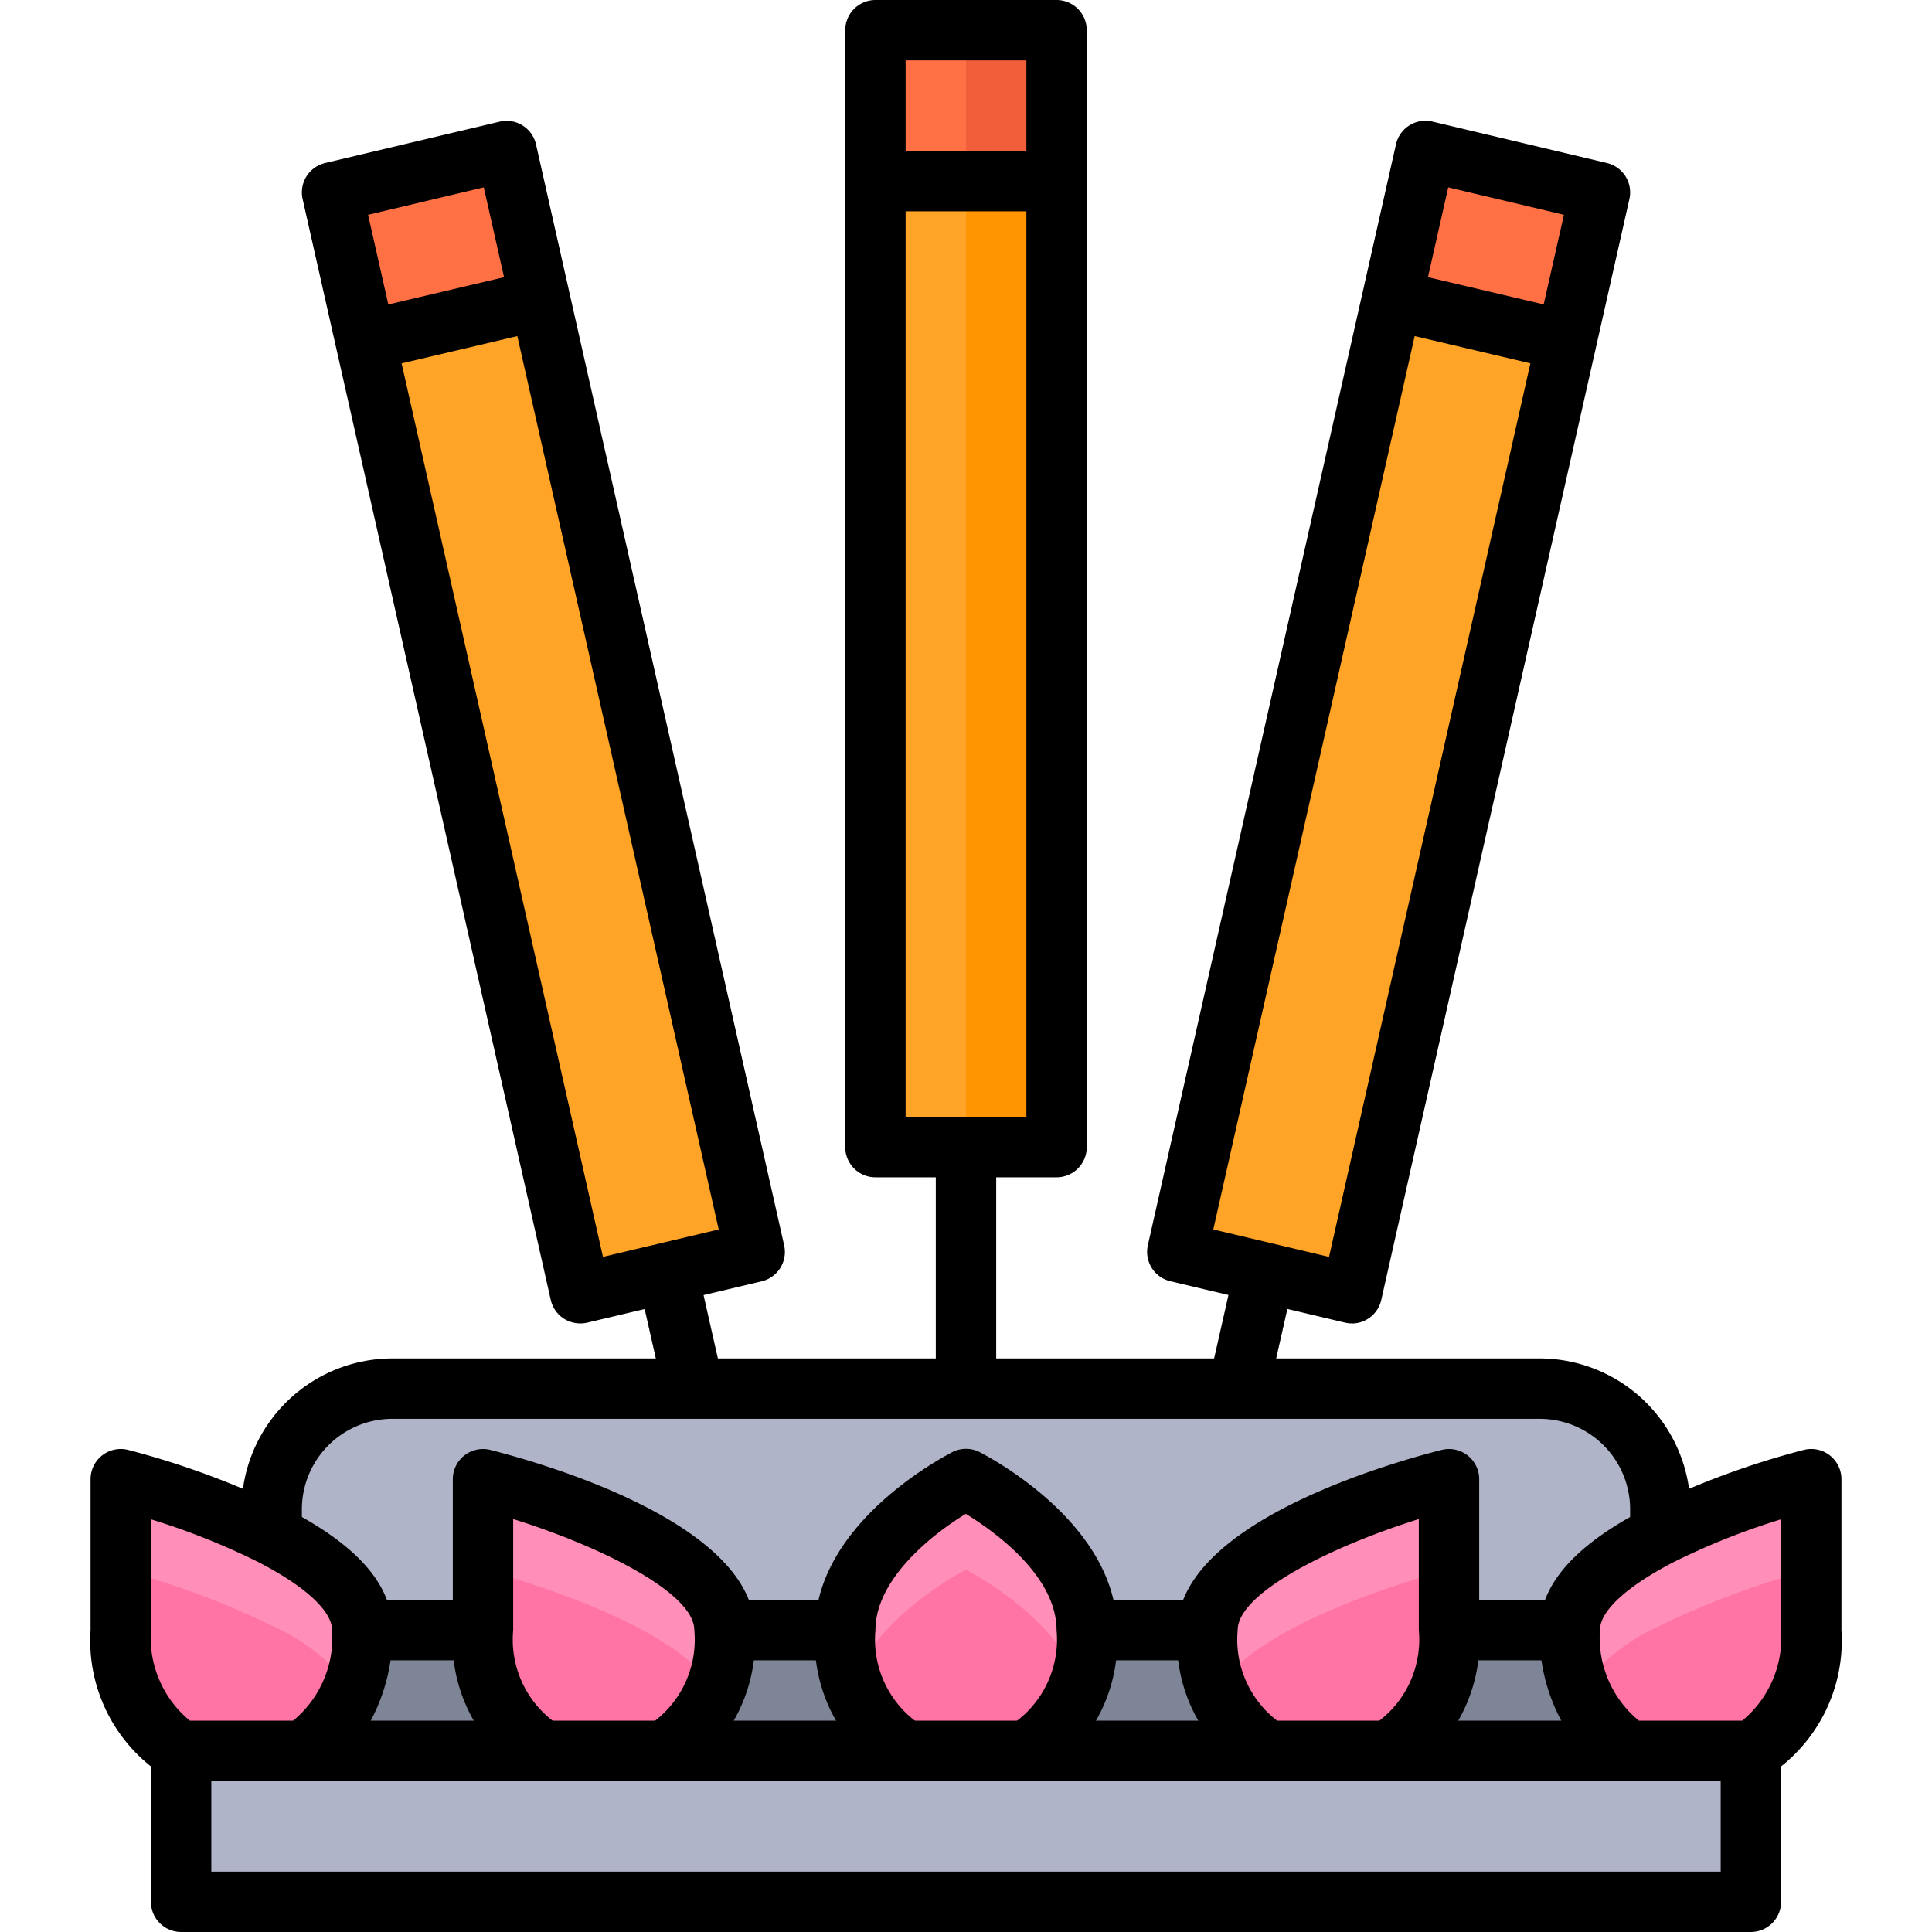 <svg xmlns="http://www.w3.org/2000/svg" viewBox="0 0 64 64"><title>30-aroma</title><g id="_30-aroma" data-name="30-aroma"><path d="M9.161,48.937A3.972,3.972,0,0,0,9,50v.85c1.62.83,3,1.9,3,3.15h4V52H12C12,50.792,10.709,49.755,9.161,48.937Z" style="fill:#9196aa"/><path d="M48,47s-8,2-8,5H36c0-3-4-5-4-5s-4,2-4,5H24c0-3-8-5-8-5v2s8,2,8,5h4c0-3,4-5,4-5s4,2,4,5h4c0-3,8-5,8-5Z" style="fill:#9196aa"/><path d="M52,52H48v2h4c0-1.25,1.38-2.32,3-3.15V50a3.972,3.972,0,0,0-.161-1.063C53.291,49.755,52,50.792,52,52Z" style="fill:#9196aa"/><polygon points="58 58 58 63 6 63 6 58 10 58 18 58 22 58 30 58 34 58 42 58 46 58 54 58 58 58" style="fill:#afb4c8"/><path d="M54,58H46a4.333,4.333,0,0,0,2-4h4A4.333,4.333,0,0,0,54,58Z" style="fill:#7e8596"/><path d="M42,58H34a4.333,4.333,0,0,0,2-4h4A4.333,4.333,0,0,0,42,58Z" style="fill:#7e8596"/><path d="M30,58H22a4.333,4.333,0,0,0,2-4h4A4.333,4.333,0,0,0,30,58Z" style="fill:#7e8596"/><path d="M18,58H10a4.333,4.333,0,0,0,2-4h4A4.333,4.333,0,0,0,18,58Z" style="fill:#7e8596"/><path d="M55,50.85A26.786,26.786,0,0,1,60,49v5a4.333,4.333,0,0,1-2,4H54a4.333,4.333,0,0,1-2-4C52,52.75,53.38,51.68,55,50.85Z" style="fill:#ff73a5"/><path d="M48,49v5a4.333,4.333,0,0,1-2,4H42a4.333,4.333,0,0,1-2-4C40,51,48,49,48,49Z" style="fill:#ff73a5"/><path d="M36,54a4.333,4.333,0,0,1-2,4H30a4.333,4.333,0,0,1-2-4c0-3,4-5,4-5S36,51,36,54Z" style="fill:#ff73a5"/><path d="M24,54a4.333,4.333,0,0,1-2,4H18a4.333,4.333,0,0,1-2-4V49S24,51,24,54Z" style="fill:#ff73a5"/><path d="M9,50.85c1.62.83,3,1.9,3,3.15a4.333,4.333,0,0,1-2,4H6a4.333,4.333,0,0,1-2-4V49A26.786,26.786,0,0,1,9,50.85Z" style="fill:#ff73a5"/><path d="M55,50.85c-1.62.83-3,1.9-3,3.15a5.436,5.436,0,0,0,.339,1.949A6.794,6.794,0,0,1,55,53.85,26.786,26.786,0,0,1,60,52V49A26.786,26.786,0,0,0,55,50.85Z" style="fill:#ff8fb8"/><path d="M40,54a5.424,5.424,0,0,0,.336,1.941C41.849,53.539,48,52,48,52V49S40,51,40,54Z" style="fill:#ff8fb8"/><path d="M32,52s2.859,1.437,3.739,3.7A5.481,5.481,0,0,0,36,54c0-3-4-5-4-5s-4,2-4,5a5.481,5.481,0,0,0,.261,1.7C29.141,53.437,32,52,32,52Z" style="fill:#ff8fb8"/><path d="M23.664,55.941A5.424,5.424,0,0,0,24,54c0-3-8-5-8-5v3S22.151,53.539,23.664,55.941Z" style="fill:#ff8fb8"/><path d="M11.661,55.949A5.436,5.436,0,0,0,12,54c0-1.25-1.38-2.32-3-3.15A26.786,26.786,0,0,0,4,49v3a26.786,26.786,0,0,1,5,1.85A6.794,6.794,0,0,1,11.661,55.949Z" style="fill:#ff8fb8"/><polygon points="16.78 5 17.89 9.93 12.11 11.29 11 6.37 16.78 5" style="fill:#ff7045"/><rect x="29" y="1" width="6" height="5" style="fill:#ff7045"/><polygon points="53 6.37 51.89 11.29 46.11 9.93 47.22 5 53 6.37" style="fill:#ff7045"/><polygon points="17.89 9.93 25 41.47 22.11 42.16 19.22 42.84 12.11 11.29 17.89 9.93" style="fill:#ffa426"/><polygon points="51.89 11.29 44.78 42.84 41.89 42.16 39 41.47 46.11 9.93 51.89 11.29" style="fill:#ffa426"/><polygon points="35 6 35 38 32 38 29 38 29 6 35 6" style="fill:#ffa426"/><rect x="32" y="1" width="3" height="5" style="fill:#f05e3a"/><polygon points="35 6 35 38 33.5 38 32 38 32 6 35 6" style="fill:#ff9500"/><rect x="31" y="38" width="2" height="8" style="fill:#7e8596"/><polygon points="41.995 46.221 40 46 40.914 41.939 42.865 42.381 41.995 46.221" style="fill:#7e8596"/><polygon points="22.005 46.221 21.135 42.381 23.086 41.939 24 46 22.005 46.221" style="fill:#7e8596"/><path d="M32,49s-4,2-4,5H24c0-3-8-5-8-5v5H12c0-1.25-1.38-2.32-3-3.15V50a4,4,0,0,1,4-4H51a4,4,0,0,1,4,4v.85c-1.62.83-3,1.9-3,3.15H48V49s-8,2-8,5H36C36,51,32,49,32,49Z" style="fill:#afb4c8"/><path d="M34.447,58.9l-.894-1.79L34,58l-.46-.888A3.392,3.392,0,0,0,35,54c0-1.807-2.075-3.282-3.006-3.852C30.871,50.829,29,52.316,29,54a3.392,3.392,0,0,0,1.46,3.112L29.553,58.9A5.316,5.316,0,0,1,27,54c0-3.577,4.367-5.8,4.553-5.9a1,1,0,0,1,.894,0C32.633,48.2,37,50.423,37,54A5.316,5.316,0,0,1,34.447,58.9Z"/><path d="M46.447,58.9l-.894-1.79L46,58l-.46-.888A3.392,3.392,0,0,0,47,54V50.321c-2.824.882-6,2.424-6,3.679a3.392,3.392,0,0,0,1.46,3.112L41.553,58.9A5.316,5.316,0,0,1,39,54c0-3.6,7.3-5.6,8.758-5.97A1,1,0,0,1,49,49v5A5.316,5.316,0,0,1,46.447,58.9Z"/><path d="M58,59H6a1,1,0,0,1-.447-.1A5.316,5.316,0,0,1,3,54V49a1,1,0,0,1,1.241-.971,27.609,27.609,0,0,1,5.217,1.932C11.841,51.182,13,52.5,13,54a6.114,6.114,0,0,1-.72,3H51.72A6.1,6.1,0,0,1,51,54c0-1.5,1.159-2.818,3.544-4.04a27.6,27.6,0,0,1,5.215-1.931A1,1,0,0,1,61,49v5a5.316,5.316,0,0,1-2.553,4.9A1,1,0,0,1,58,59Zm-3.71-2h3.423A3.563,3.563,0,0,0,59,54V50.329a23.31,23.31,0,0,0-3.542,1.409C53.9,52.539,53,53.363,53,54A3.558,3.558,0,0,0,54.29,57Zm-48,0H9.71A3.558,3.558,0,0,0,11,54c0-.637-.9-1.461-2.456-2.261A23.316,23.316,0,0,0,5,50.329V54A3.558,3.558,0,0,0,6.29,57Z"/><path d="M22.447,58.9l-.894-1.79A3.4,3.4,0,0,0,23,54c0-1.255-3.176-2.8-6-3.679V54a3.392,3.392,0,0,0,1.46,3.112L17.553,58.9A5.316,5.316,0,0,1,15,54V49a1,1,0,0,1,1.242-.97C17.7,48.4,25,50.4,25,54A5.316,5.316,0,0,1,22.447,58.9Z"/><rect x="12" y="53" width="4" height="2"/><rect x="24" y="53" width="4" height="2"/><rect x="36" y="53" width="4" height="2"/><rect x="48" y="53" width="4" height="2"/><path d="M56,51H54V50a3,3,0,0,0-3-3H13a3,3,0,0,0-3,3v1H8V50a5.006,5.006,0,0,1,5-5H51a5.006,5.006,0,0,1,5,5Z"/><path d="M58,64H6a1,1,0,0,1-1-1V58H7v4H57V58h2v5A1,1,0,0,1,58,64Z"/><path d="M35,39H29a1,1,0,0,1-1-1V1a1,1,0,0,1,1-1h6a1,1,0,0,1,1,1V38A1,1,0,0,1,35,39Zm-5-2h4V2H30Z"/><rect x="29" y="5" width="6" height="2"/><rect x="31" y="38" width="2" height="8"/><path d="M44.78,43.84a.98.98,0,0,1-.228-.027l-5.784-1.371a1,1,0,0,1-.744-1.192l8.22-36.47a1,1,0,0,1,1.206-.753L53.23,5.4a1,1,0,0,1,.746,1.193l-8.22,36.47a1,1,0,0,1-.976.78Zm-4.588-3.113,3.834.909L50.914,11.07h0l.893-3.955-3.833-.909Z"/><rect x="48" y="7.641" width="2.001" height="5.937" transform="translate(27.445 55.875) rotate(-76.755)"/><polygon points="41.981 46.292 40.019 45.907 40.038 45.808 40.914 41.939 42.865 42.381 41.981 46.292"/><path d="M19.22,43.84a1,1,0,0,1-.976-.78L10.024,6.59A1,1,0,0,1,10.77,5.4l5.78-1.37a1,1,0,0,1,1.206.753l8.22,36.47a1,1,0,0,1-.744,1.192l-5.784,1.371A.98.98,0,0,1,19.22,43.84ZM12.193,7.115l.893,3.955h0l6.888,30.566,3.834-.909L16.026,6.206Z"/><rect x="12.031" y="9.61" width="5.937" height="2.001" transform="translate(-2.034 3.724) rotate(-13.263)"/><polygon points="22.022 46.303 21.135 42.381 23.086 41.939 23.956 45.779 23.978 45.877 22.022 46.303"/></g></svg>